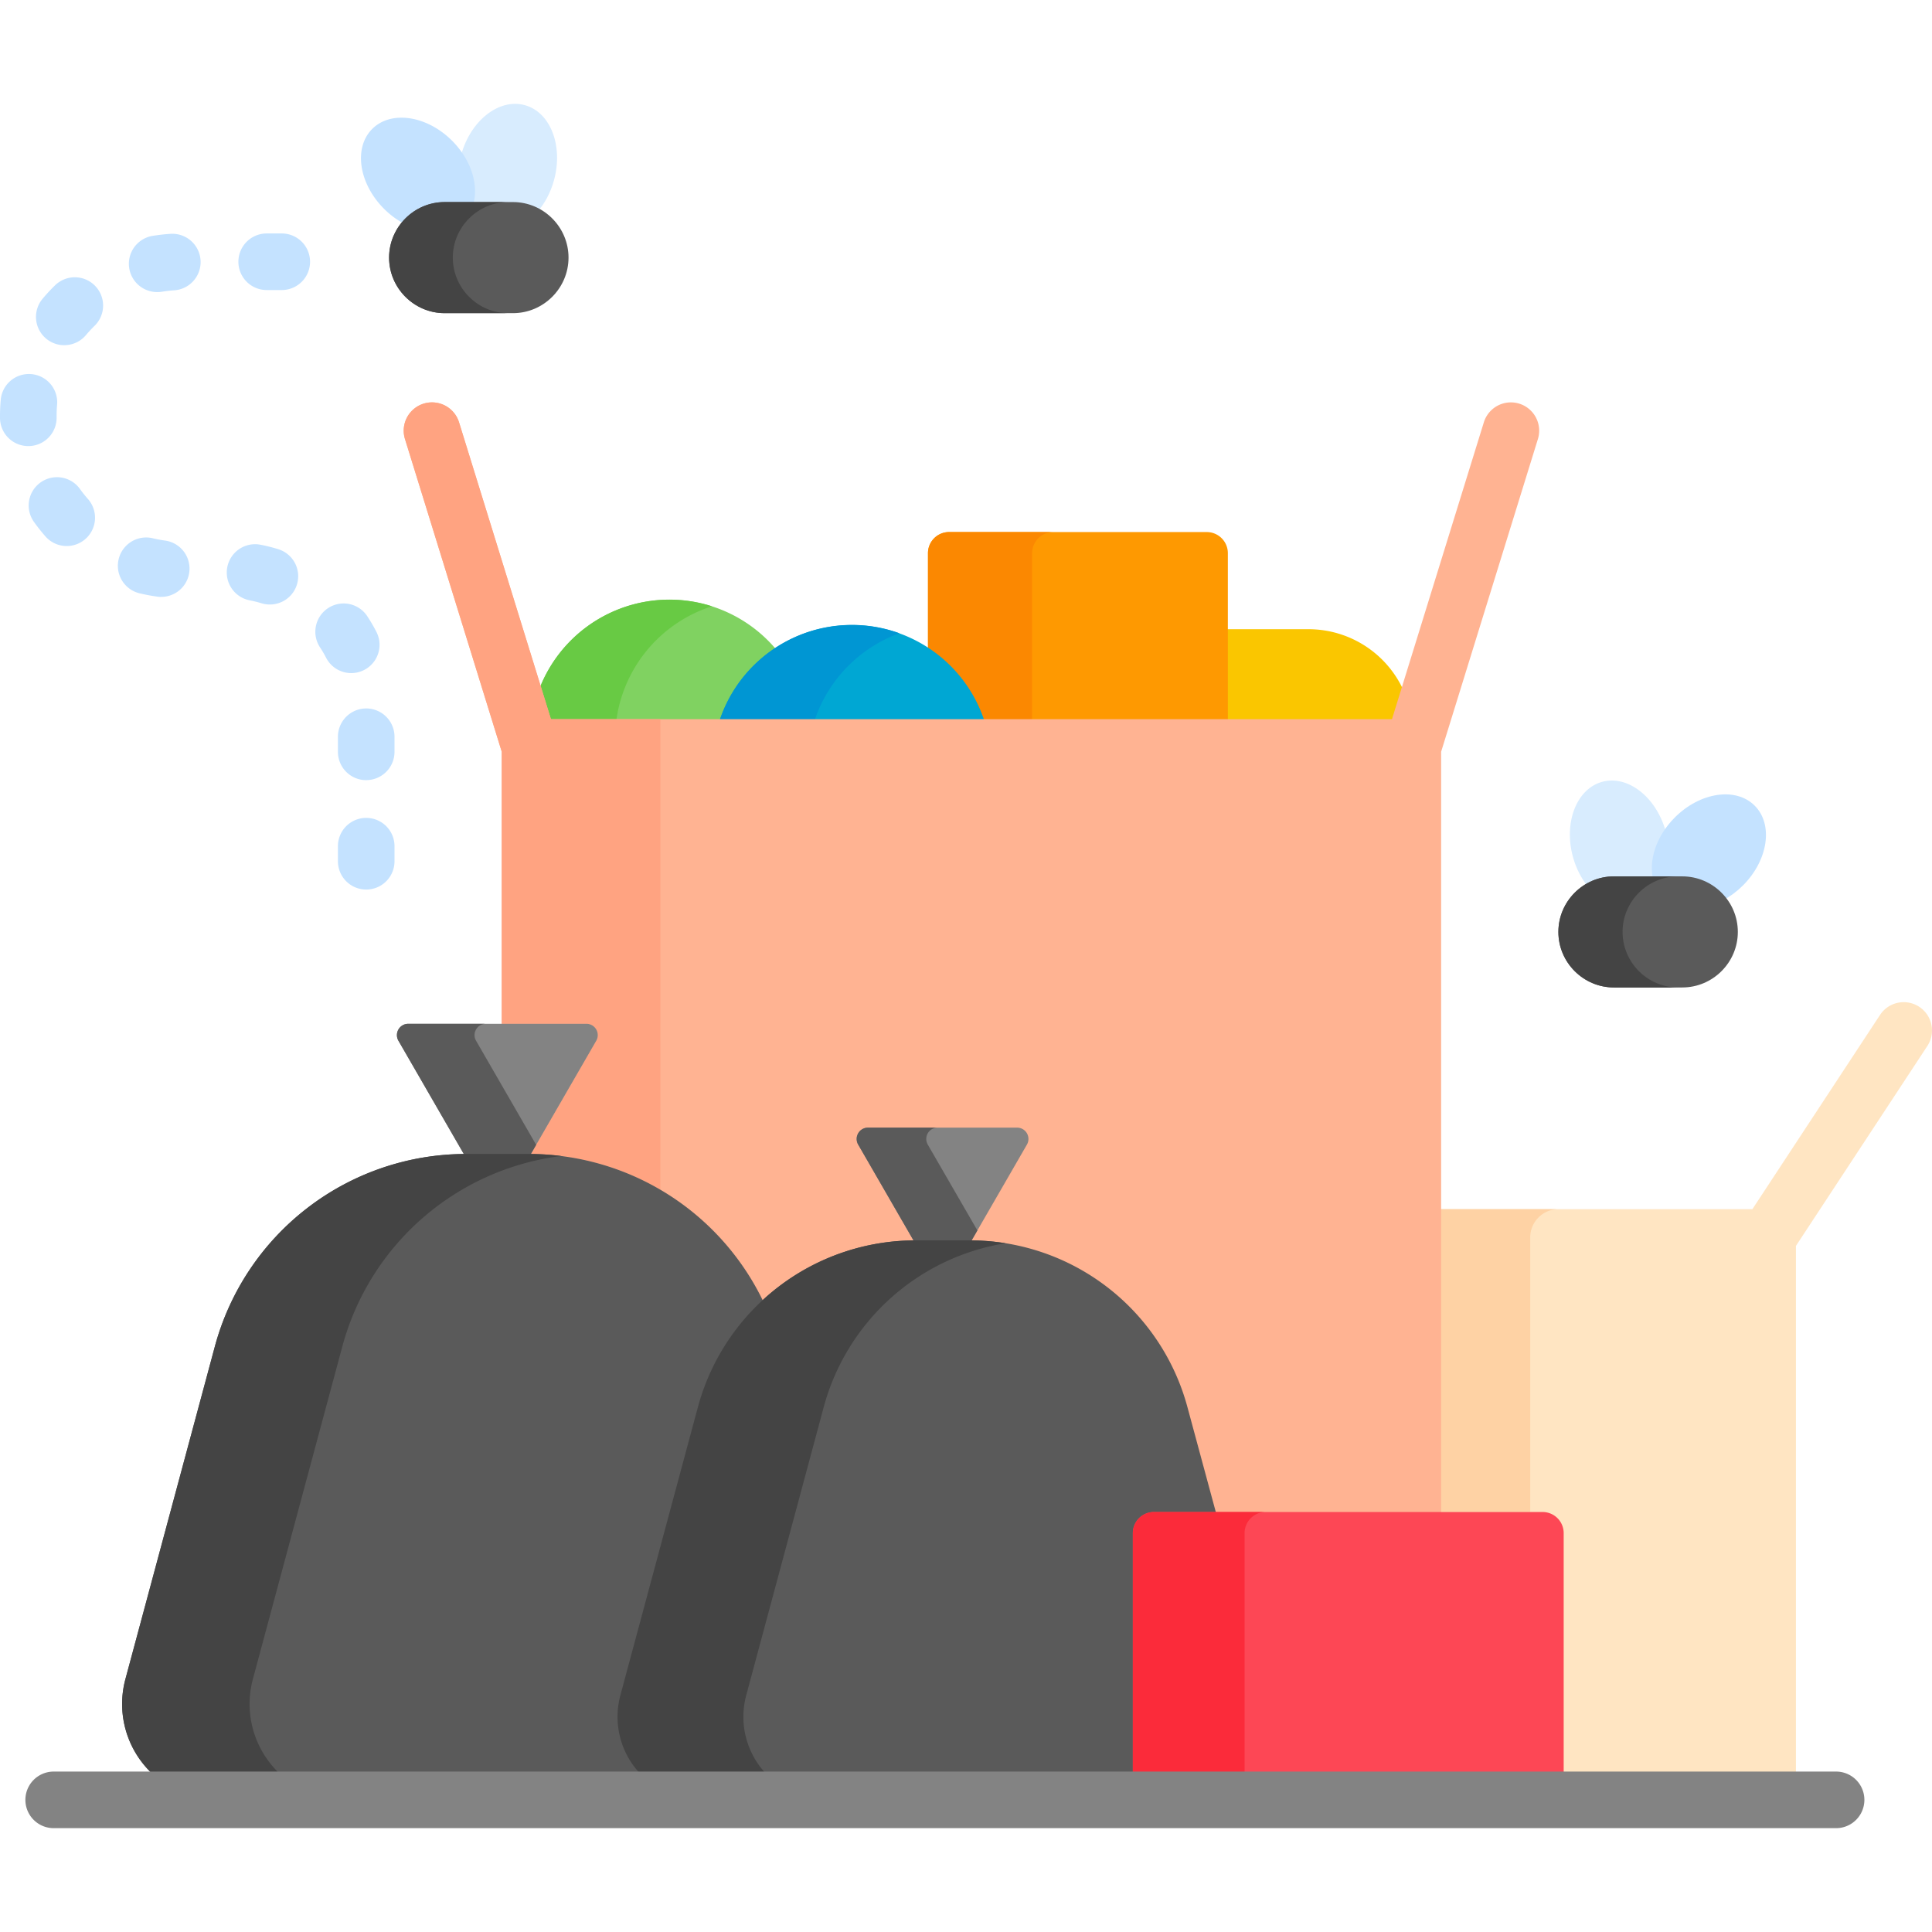 <svg width="56" height="56" viewBox="0 0 56 56" fill="none" xmlns="http://www.w3.org/2000/svg">
  <g clip-path="url(#a)">
    <path d="m40.427 20.955.277-.893a3.024 3.024 0 0 0-2.776-1.824h-2.645a3.024 3.024 0 0 0-3.009 2.717h8.153Z" fill="#FAC600"/>
    <path d="M35.59 20.955v-4.921a.612.612 0 0 0-.612-.612H27.51a.612.612 0 0 0-.612.612v4.92h8.693Z" fill="#FE9901"/>
    <path d="M29.917 20.955v-4.921c0-.338.274-.612.612-.612H27.51a.612.612 0 0 0-.612.612v4.92h3.019Z" fill="#FB8801"/>
    <path d="M15.888 20.955h7.528a4.04 4.04 0 0 0-7.81-.913l.282.913Z" fill="#80D261"/>
    <path d="M15.888 20.955h1.967a4.044 4.044 0 0 1 2.781-3.382 4.041 4.041 0 0 0-5.03 2.47l.282.912Z" fill="#68CA44"/>
    <path d="M28.553 20.955a4.042 4.042 0 0 0-7.717 0h7.717Z" fill="#00A7D3"/>
    <path d="M23.588 20.955a4.05 4.05 0 0 1 2.482-2.6 4.042 4.042 0 0 0-5.235 2.599h2.753Z" fill="#0096D3"/>
    <path d="M14.869 5.967c.255 0 .496.064.707.177.211-.244.382-.556.48-.914.277-1-.1-1.977-.843-2.182-.743-.205-1.569.439-1.845 1.438-.15.54-.107 1.072.08 1.48h1.421Z" fill="#D8ECFE"/>
    <path d="M12.888 5.967h.816c.188-.564-.03-1.317-.6-1.888-.734-.733-1.77-.886-2.315-.342-.544.545-.391 1.581.342 2.315.188.188.397.338.612.448a1.497 1.497 0 0 1 1.145-.533Z" fill="#C4E2FF"/>
    <path d="M12.888 9.077h1.981c.885 0 1.61-.725 1.61-1.61 0-.885-.725-1.61-1.61-1.61h-1.981c-.885 0-1.61.725-1.61 1.61 0 .885.725 1.61 1.61 1.61Z" fill="#5A5A5A"/>
    <path d="M13.125 7.467c0-.885.724-1.61 1.61-1.61h-1.847c-.885 0-1.61.725-1.61 1.61 0 .885.725 1.61 1.61 1.61h1.847c-.886 0-1.61-.725-1.61-1.61Z" fill="#444"/>
    <path d="M46.036 25.712c.22-.127.474-.2.745-.2h1.452c.16-.399.19-.902.05-1.412-.277-1-1.103-1.643-1.845-1.438-.743.206-1.12 1.182-.844 2.182.093.336.249.631.442.868Z" fill="#D8ECFE"/>
    <path d="M50.86 23.352c-.544-.545-1.58-.392-2.313.341-.548.548-.772 1.264-.623 1.82h.838c.481 0 .91.227 1.184.58.201-.107.396-.25.574-.427.733-.733.886-1.77.34-2.314Z" fill="#C4E2FF"/>
    <path d="M48.763 28.622H46.78c-.885 0-1.61-.724-1.61-1.61 0-.885.725-1.61 1.61-1.61h1.982c.885 0 1.61.725 1.61 1.61 0 .886-.725 1.61-1.61 1.61Z" fill="#5A5A5A"/>
    <path d="M47.031 27.012c0-.885.724-1.61 1.61-1.61h-1.86c-.885 0-1.61.725-1.61 1.61 0 .886.725 1.61 1.61 1.61h1.86c-.886 0-1.61-.724-1.61-1.61Z" fill="#444"/>
    <path d="M55.63 29.183a.82.82 0 0 0-1.136.235l-3.7 5.63h-9.131v8.887h3.049c.277 0 .503.226.503.503v7.021h6.841V36.113l3.809-5.794a.82.82 0 0 0-.235-1.136Z" fill="#FFE5C2"/>
    <path d="M44.354 43.826v-7.958a.82.82 0 0 1 .82-.82h-3.511v8.778h2.69Z" fill="#FED2A4"/>
    <path d="M32.945 51.459v-7.021c0-.277.226-.503.503-.503h8.324V21.79l2.805-9.064a.82.82 0 1 0-1.567-.485l-2.663 8.605H15.968l-2.663-8.605a.82.82 0 0 0-1.567.485l2.805 9.064v29.669h18.402Z" fill="#FFB392"/>
    <path d="M14.543 21.79v7.885H17c.253 0 .41.273.284.492l-1.895 3.283c1.354.01 2.64.38 3.751 1.032V20.846h-3.17l-2.664-8.605a.82.82 0 0 0-1.567.485l2.805 9.064Z" fill="#FFA381"/>
    <path d="M13.506 33.558h1.819l1.958-3.391a.328.328 0 0 0-.284-.492h-5.166a.328.328 0 0 0-.284.492l1.957 3.39Z" fill="#838383"/>
    <path d="M13.506 33.558h1.819l.216-.374-1.742-3.017a.328.328 0 0 1 .284-.492h-2.25a.328.328 0 0 0-.284.492l1.957 3.39Z" fill="#5A5A5A"/>
    <path d="M4.466 51.459H18.74l-.159-.181a2.296 2.296 0 0 1-.493-2.114l2.245-8.346a6.405 6.405 0 0 1 1.824-3.026 7.542 7.542 0 0 0-6.83-4.343h-1.817a7.542 7.542 0 0 0-7.283 5.582l-2.591 9.635a2.774 2.774 0 0 0 .829 2.793Z" fill="#5A5A5A"/>
    <path d="M4.466 51.459H8.16a2.774 2.774 0 0 1-.829-2.793l2.591-9.635a7.542 7.542 0 0 1 6.344-5.524 7.577 7.577 0 0 0-.938-.059H13.51a7.541 7.541 0 0 0-7.283 5.583l-2.591 9.635a2.774 2.774 0 0 0 .829 2.793Z" fill="#444"/>
    <path d="M26.54 36.063h1.56l1.666-2.886a.328.328 0 0 0-.284-.492h-4.323a.328.328 0 0 0-.284.492l1.666 2.886Z" fill="#838383"/>
    <path d="M26.54 36.063h1.56l.23-.398-1.438-2.488a.328.328 0 0 1 .285-.492h-2.018a.328.328 0 0 0-.284.492l1.666 2.886Z" fill="#5A5A5A"/>
    <path d="M32.945 51.459v-7.021c0-.277.226-.503.503-.503h1.822l-.853-3.154a6.533 6.533 0 0 0-6.306-4.828h-1.575a6.532 6.532 0 0 0-6.308 4.836l-2.245 8.346a2.4 2.4 0 0 0 .619 2.324h14.343Z" fill="#5A5A5A"/>
    <path d="M18.602 51.459h3.647a2.4 2.4 0 0 1-.618-2.324l2.244-8.346a6.533 6.533 0 0 1 5.272-4.753 6.555 6.555 0 0 0-1.036-.083h-1.575a6.533 6.533 0 0 0-6.308 4.836l-2.245 8.346a2.4 2.4 0 0 0 .619 2.324Z" fill="#444"/>
    <path d="M45.324 51.459v-7.021a.612.612 0 0 0-.612-.612H33.448a.612.612 0 0 0-.612.612v7.021h12.488Z" fill="#FD4755"/>
    <path d="M36.075 51.459v-7.021c0-.338.274-.612.612-.612h-3.239a.612.612 0 0 0-.612.612v7.021h3.239Z" fill="#FB2B3A"/>
    <path d="M53.22 52.99H1.556a.82.82 0 1 1 0-1.64H53.22a.82.82 0 1 1 0 1.64Z" fill="#838383"/>
    <path d="M10.615 25.784a.82.82 0 0 1-.82-.82v-.437a.82.82 0 1 1 1.64 0v.437a.82.82 0 0 1-.82.82Zm0-3.171a.82.82 0 0 1-.82-.82v-.438a.82.82 0 1 1 1.64 0v.437a.82.82 0 0 1-.82.82Zm-.434-3.103a.82.82 0 0 1-.73-.447 3.17 3.17 0 0 0-.175-.299.82.82 0 0 1 1.369-.904c.097.147.186.3.266.456a.82.82 0 0 1-.73 1.194Zm-2.363-1.988a.817.817 0 0 1-.242-.037 3.193 3.193 0 0 0-.337-.084.82.82 0 0 1 .31-1.612c.172.033.344.076.511.128a.82.82 0 0 1-.242 1.605Zm-3.15-.22a.832.832 0 0 1-.114-.009 5.265 5.265 0 0 1-.51-.096.82.82 0 1 1 .386-1.595c.115.028.233.05.35.066a.82.82 0 0 1-.112 1.633Zm-2.734-1.475a.818.818 0 0 1-.616-.278 5.322 5.322 0 0 1-.322-.405.82.82 0 1 1 1.33-.959c.07.097.145.19.224.28a.82.82 0 0 1-.616 1.362ZM.82 12.93a.82.82 0 0 1-.82-.81v-.064c0-.152.007-.303.02-.452a.82.82 0 1 1 1.634.138c-.009.103-.013.21-.013.315v.043a.82.82 0 0 1-.81.83H.82Zm1.043-2.924a.82.82 0 0 1-.628-1.347c.11-.132.229-.26.352-.38A.82.82 0 1 1 2.735 9.45a3.662 3.662 0 0 0-.243.262.818.818 0 0 1-.629.293Zm2.696-1.54a.82.82 0 0 1-.131-1.63c.17-.027.342-.047.513-.058a.82.82 0 1 1 .107 1.637 3.66 3.66 0 0 0-.355.041.84.84 0 0 1-.134.01Zm3.607-.059H7.73a.82.82 0 1 1 0-1.64h.437a.82.82 0 1 1 0 1.64Z" fill="#C4E2FF"/>
  </g>
  <defs>
    <clipPath id="a">
      <path fill="#fff" d="M0 0h56v56H0z"/>
    </clipPath>
  </defs>
</svg>
